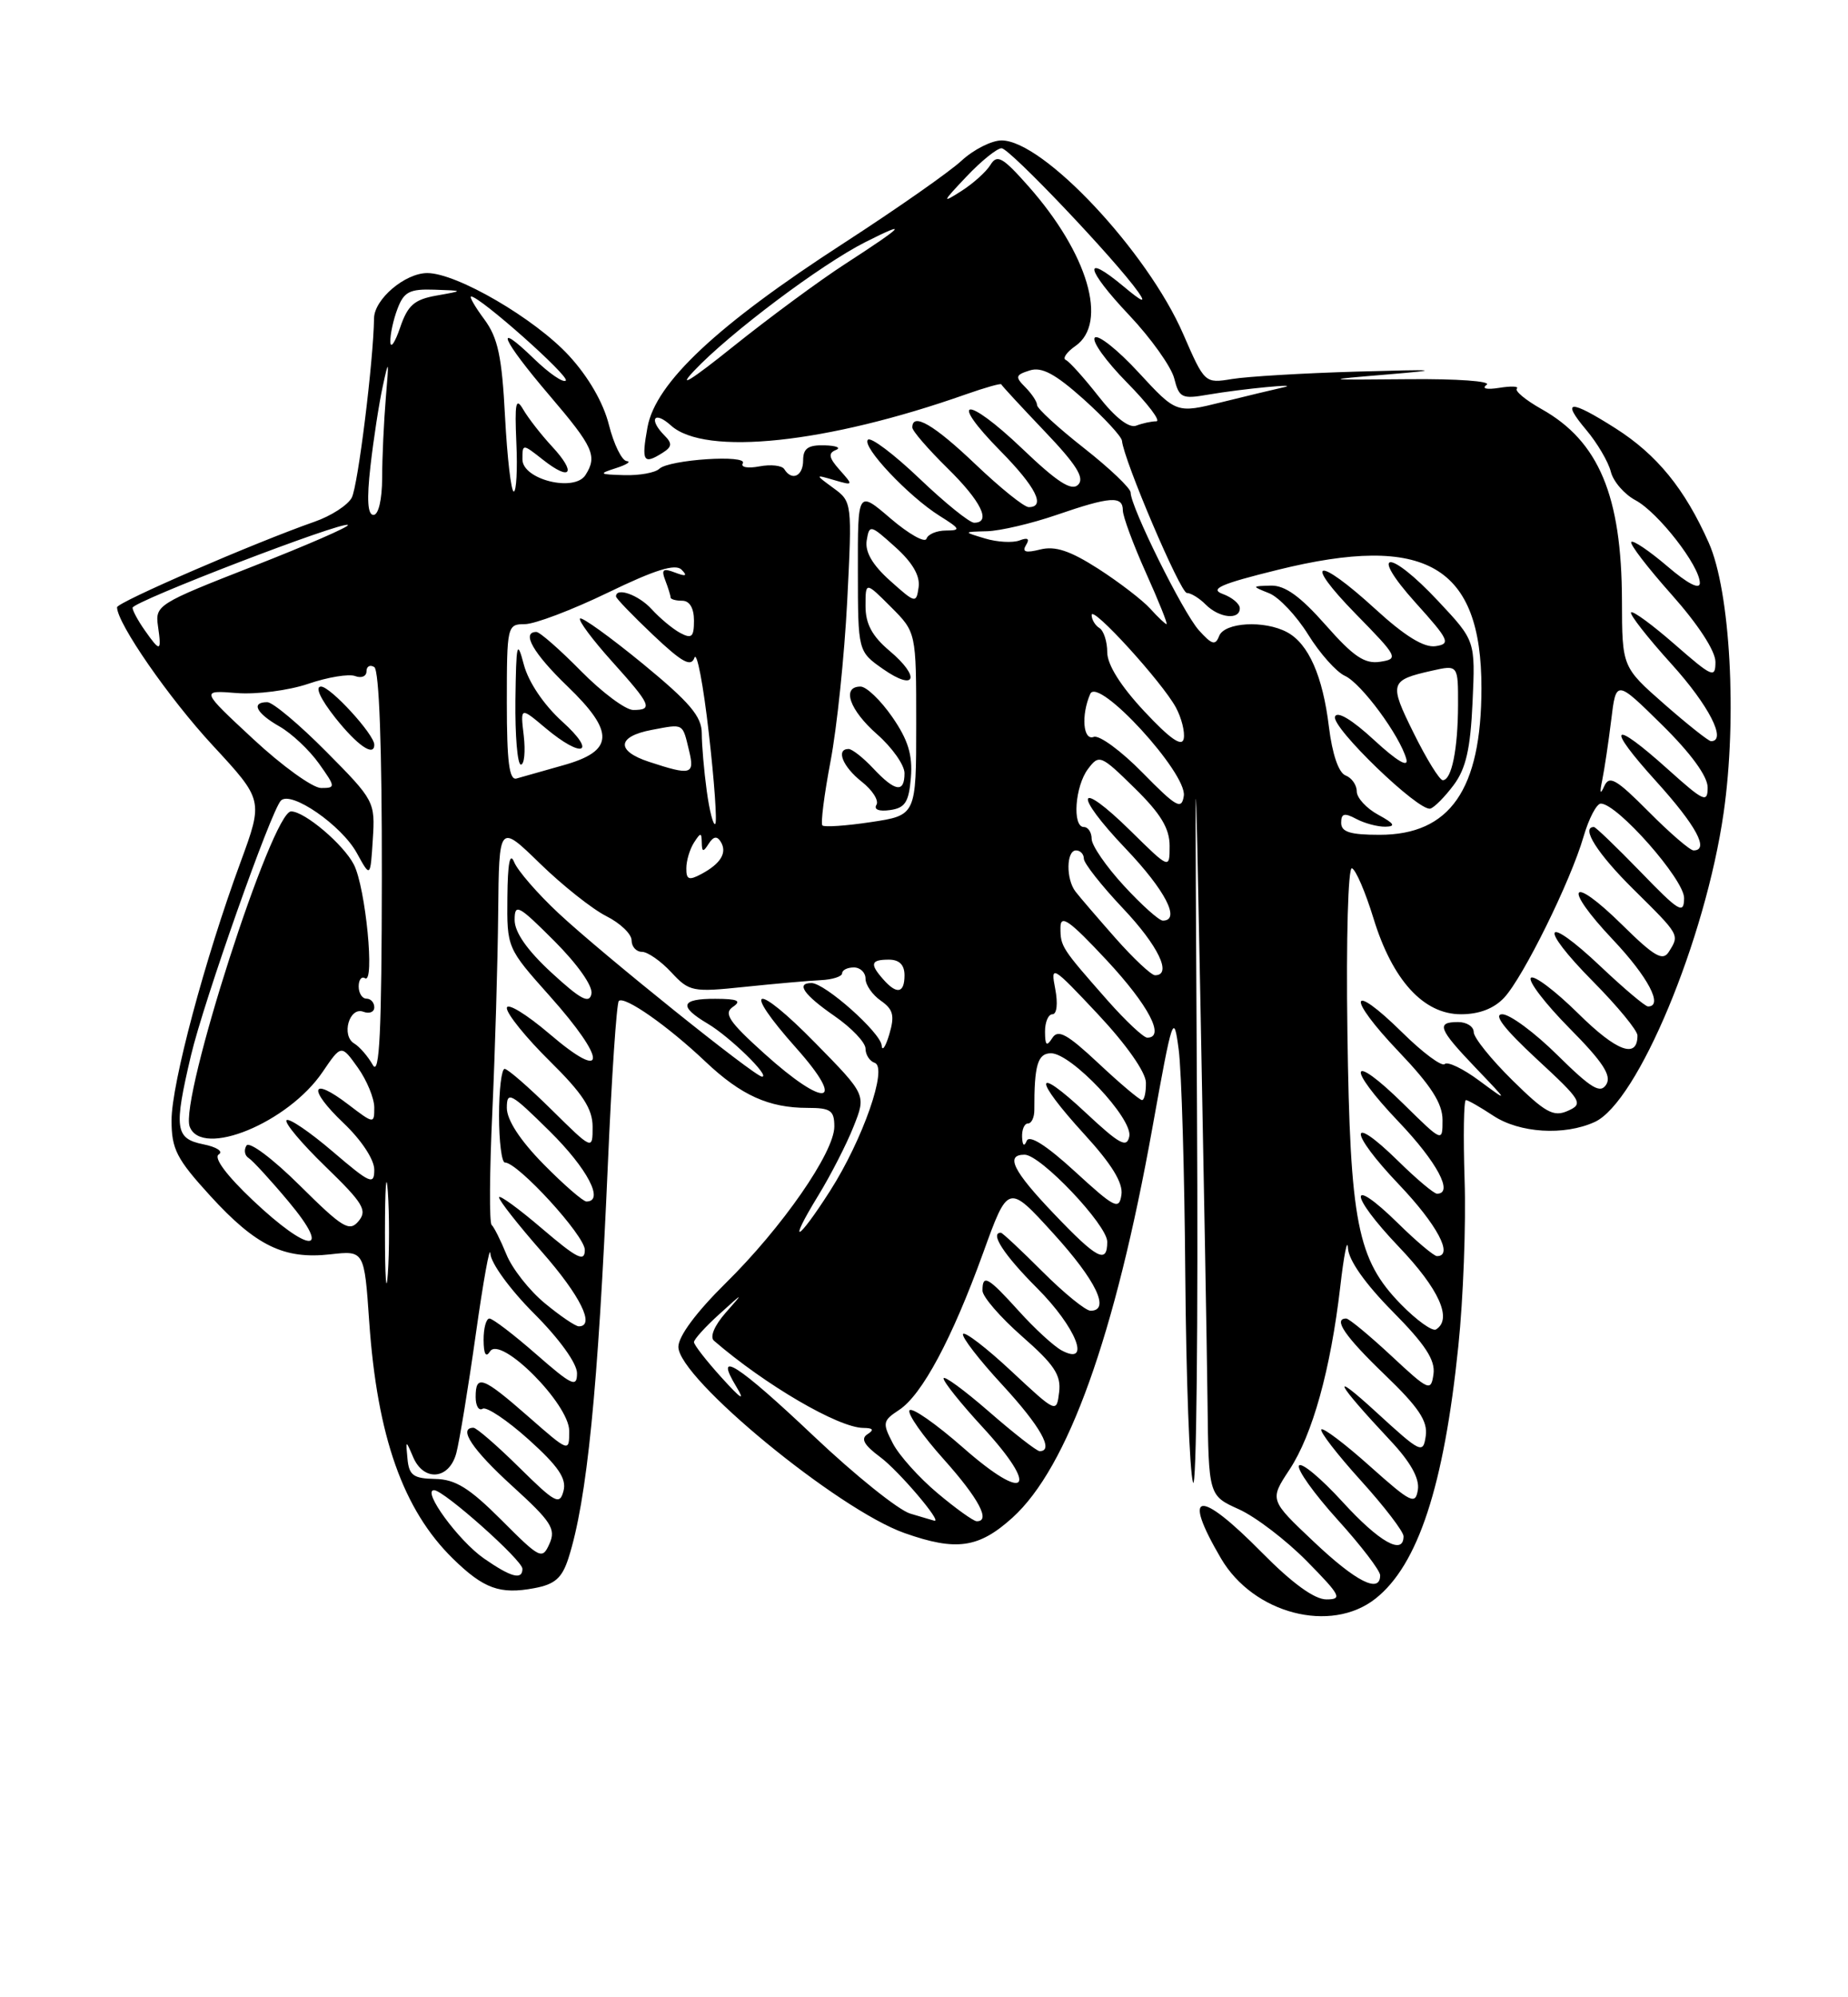 <?xml version="1.0" encoding="UTF-8" standalone="no"?>
<!DOCTYPE svg PUBLIC "-//W3C//DTD SVG 1.1//EN" "http://www.w3.org/Graphics/SVG/1.1/DTD/svg11.dtd" >
<svg xmlns="http://www.w3.org/2000/svg" xmlns:xlink="http://www.w3.org/1999/xlink" version="1.1" viewBox="0 0 237 256">
 <g >
 <path fill="currentColor"
d=" M 176.39 204.91 C 181.86 200.61 185.19 190.46 187.03 172.50 C 187.66 166.45 188.02 156.89 187.83 151.25 C 187.65 145.61 187.72 141.00 188.00 141.00 C 188.28 141.01 189.85 141.91 191.50 143.00 C 194.87 145.23 200.61 145.59 204.51 143.81 C 210.01 141.31 218.71 120.46 221.05 104.18 C 222.80 92.02 221.91 75.76 219.14 69.56 C 216.06 62.64 212.49 58.27 207.17 54.89 C 201.31 51.17 200.17 51.23 203.41 55.08 C 204.84 56.77 206.26 59.19 206.58 60.45 C 206.89 61.71 208.32 63.36 209.75 64.12 C 212.65 65.67 218.00 72.54 218.00 74.73 C 218.00 75.62 216.44 74.82 213.83 72.58 C 211.53 70.62 209.45 69.21 209.21 69.46 C 208.96 69.71 211.29 72.74 214.37 76.20 C 217.77 80.02 219.99 83.42 220.00 84.83 C 220.00 86.98 219.61 86.81 214.80 82.61 C 211.94 80.11 209.41 78.25 209.18 78.49 C 208.95 78.72 211.28 81.71 214.38 85.13 C 219.16 90.41 221.51 95.00 219.43 95.00 C 219.12 95.00 216.42 92.86 213.44 90.25 C 208.03 85.50 208.03 85.50 208.01 77.00 C 207.98 63.56 205.04 56.55 197.71 52.44 C 195.66 51.29 194.23 50.10 194.53 49.81 C 194.83 49.51 193.82 49.46 192.28 49.71 C 190.64 49.97 189.98 49.81 190.66 49.32 C 191.30 48.86 186.84 48.54 180.66 48.60 C 169.50 48.70 169.50 48.70 178.00 47.99 C 185.13 47.39 184.49 47.33 174.00 47.63 C 167.12 47.83 159.93 48.26 158.00 48.58 C 154.51 49.15 154.49 49.13 151.74 42.81 C 147.15 32.24 133.78 18.00 128.45 18.00 C 127.17 18.00 124.86 19.17 123.31 20.60 C 121.77 22.03 114.98 26.78 108.23 31.15 C 91.95 41.68 84.09 49.05 83.04 54.75 C 82.24 59.17 82.50 59.60 84.99 58.03 C 86.18 57.28 86.23 56.83 85.24 55.84 C 83.15 53.75 83.87 52.57 86.04 54.53 C 90.41 58.49 106.06 56.83 123.91 50.53 C 126.33 49.68 128.35 49.11 128.41 49.26 C 128.46 49.42 130.96 52.12 133.96 55.27 C 138.05 59.55 139.13 61.27 138.27 62.13 C 137.42 62.98 135.61 61.82 131.06 57.47 C 123.87 50.62 121.51 50.91 128.31 57.81 C 132.85 62.42 134.15 65.00 131.93 65.00 C 131.33 65.00 128.26 62.52 125.09 59.50 C 119.77 54.43 117.00 52.82 117.00 54.79 C 117.00 55.23 119.03 57.57 121.50 60.00 C 125.83 64.25 127.18 67.00 124.93 67.00 C 124.33 67.00 121.18 64.45 117.92 61.34 C 114.66 58.23 111.68 55.98 111.31 56.36 C 110.46 57.20 116.51 63.62 120.50 66.12 C 123.17 67.79 123.26 67.99 121.33 68.00 C 120.14 68.00 119.01 68.47 118.82 69.05 C 118.63 69.62 116.56 68.46 114.23 66.47 C 110.00 62.84 110.00 62.84 110.02 73.17 C 110.03 83.50 110.03 83.50 113.26 85.76 C 117.45 88.68 118.10 86.80 114.08 83.42 C 111.84 81.53 111.00 79.96 111.00 77.68 C 111.00 74.54 111.00 74.54 114.25 77.79 C 117.50 81.04 117.50 81.04 117.50 92.77 C 117.50 104.50 117.50 104.50 111.70 105.37 C 108.52 105.85 105.71 106.04 105.47 105.80 C 105.23 105.56 105.70 101.86 106.51 97.59 C 107.33 93.31 108.29 84.08 108.65 77.07 C 109.29 64.43 109.27 64.30 106.90 62.57 C 104.50 60.81 104.50 60.81 107.00 61.54 C 109.45 62.25 109.46 62.23 107.69 60.24 C 106.30 58.68 106.18 58.09 107.19 57.68 C 107.91 57.39 107.26 57.12 105.75 57.08 C 103.64 57.02 103.00 57.47 103.00 59.00 C 103.00 61.03 101.56 61.71 100.58 60.13 C 100.29 59.66 98.85 59.50 97.38 59.78 C 95.91 60.06 94.95 59.89 95.26 59.39 C 95.98 58.23 85.80 58.90 84.55 60.09 C 84.03 60.59 82.00 60.96 80.05 60.90 C 76.81 60.81 76.72 60.73 79.00 60.00 C 80.38 59.56 80.99 59.15 80.37 59.10 C 79.75 59.04 78.72 56.95 78.09 54.45 C 77.38 51.61 75.45 48.28 72.97 45.59 C 68.59 40.83 58.58 35.00 54.80 35.00 C 51.95 35.00 48.01 38.34 47.97 40.79 C 47.89 46.32 45.90 62.32 45.11 63.79 C 44.60 64.75 42.45 66.14 40.34 66.87 C 32.68 69.55 15.00 77.20 15.01 77.84 C 15.04 79.92 21.66 89.47 27.27 95.53 C 33.77 102.55 33.77 102.55 30.84 110.53 C 26.27 122.94 22.00 138.92 22.00 143.59 C 22.00 147.29 22.64 148.54 26.98 153.29 C 32.83 159.69 36.43 161.44 42.37 160.77 C 46.72 160.28 46.72 160.28 47.35 169.39 C 48.37 184.12 51.70 193.53 58.10 199.79 C 62.03 203.63 64.12 204.39 68.52 203.56 C 71.17 203.07 72.08 202.26 72.90 199.72 C 75.28 192.31 76.70 178.09 77.96 149.16 C 78.44 137.98 79.08 128.59 79.36 128.30 C 80.07 127.60 85.63 131.48 90.50 136.10 C 95.04 140.39 98.60 142.00 103.57 142.00 C 106.52 142.00 107.00 142.33 107.00 144.39 C 107.00 147.69 100.31 157.34 93.06 164.47 C 89.30 168.18 87.00 171.27 87.00 172.63 C 87.00 176.66 107.45 193.48 116.01 196.50 C 122.64 198.84 125.52 198.43 129.84 194.53 C 136.94 188.11 142.99 171.27 147.80 144.50 C 150.37 130.20 150.53 129.73 151.16 134.50 C 151.53 137.25 151.91 150.30 152.01 163.50 C 152.12 176.70 152.56 188.62 153.00 190.00 C 153.44 191.38 153.67 169.78 153.51 142.00 C 153.23 91.50 153.23 91.50 153.97 129.50 C 154.38 150.40 154.78 172.94 154.86 179.60 C 155.00 191.70 155.00 191.70 158.89 193.45 C 161.02 194.41 164.95 197.41 167.60 200.10 C 171.95 204.52 172.19 205.00 170.10 205.00 C 168.57 205.00 165.71 202.92 161.84 199.00 C 153.70 190.75 151.50 191.07 156.59 199.75 C 160.75 206.84 170.66 209.42 176.39 204.91 Z  M 116.82 99.65 C 117.05 96.75 116.46 94.83 114.43 91.90 C 112.94 89.75 111.11 88.00 110.36 88.00 C 107.89 88.00 108.94 91.01 112.50 94.13 C 114.42 95.82 116.00 98.06 116.00 99.10 C 116.00 101.67 114.81 101.49 112.00 98.50 C 110.71 97.12 109.28 96.00 108.83 96.00 C 107.16 96.00 108.07 98.27 110.51 100.19 C 111.89 101.27 112.74 102.61 112.40 103.16 C 112.03 103.76 112.74 104.03 114.14 103.83 C 116.08 103.56 116.56 102.82 116.82 99.65 Z  M 168.50 197.62 C 162.81 192.25 162.81 192.25 165.37 188.37 C 168.33 183.89 170.65 175.52 171.88 164.95 C 172.35 160.85 172.80 158.61 172.87 159.97 C 172.95 161.52 175.08 164.54 178.59 168.09 C 182.79 172.33 184.09 174.33 183.84 176.12 C 183.52 178.39 183.27 178.29 178.40 173.75 C 175.59 171.14 173.00 169.00 172.65 169.00 C 170.91 169.00 172.50 171.31 177.60 176.21 C 181.93 180.37 183.12 182.14 182.85 184.04 C 182.51 186.39 182.24 186.26 176.50 181.00 C 170.41 175.42 171.25 177.11 178.30 184.63 C 180.88 187.37 182.06 189.48 181.84 190.93 C 181.53 192.92 180.98 192.65 175.70 187.94 C 172.52 185.09 169.70 182.96 169.46 183.21 C 169.21 183.46 171.48 186.40 174.50 189.74 C 177.53 193.08 180.00 196.31 180.00 196.91 C 180.00 199.41 176.89 197.66 172.17 192.49 C 169.40 189.46 166.89 187.37 166.59 187.85 C 166.30 188.33 168.52 191.44 171.53 194.77 C 174.54 198.09 177.00 201.31 177.00 201.91 C 177.00 204.30 173.91 202.74 168.50 197.62 Z  M 62.06 199.75 C 58.80 197.48 54.06 191.00 55.67 191.00 C 56.91 191.00 67.00 199.97 67.00 201.08 C 67.00 202.56 65.53 202.16 62.06 199.75 Z  M 64.30 194.82 C 60.19 190.71 58.40 189.60 55.80 189.56 C 53.03 189.51 52.46 189.10 52.26 187.00 C 52.02 184.54 52.03 184.53 52.98 186.75 C 54.34 189.95 57.61 189.66 58.52 186.25 C 58.92 184.74 60.05 177.88 61.02 171.00 C 61.99 164.12 62.83 159.48 62.89 160.68 C 62.95 161.90 65.43 165.30 68.50 168.37 C 71.74 171.61 74.00 174.75 74.00 176.01 C 74.00 177.89 73.36 177.59 68.77 173.58 C 65.89 171.06 63.19 169.00 62.77 169.00 C 62.35 169.00 62.01 170.24 62.02 171.75 C 62.03 173.55 62.31 174.06 62.84 173.22 C 64.18 171.11 73.00 179.95 73.00 183.40 C 73.00 186.16 73.00 186.16 67.77 181.58 C 61.90 176.44 61.00 176.11 61.00 179.06 C 61.00 180.19 61.40 180.87 61.90 180.56 C 62.39 180.26 65.05 182.04 67.80 184.51 C 71.60 187.93 72.68 189.51 72.27 191.09 C 71.78 192.96 71.22 192.66 66.58 188.08 C 63.75 185.29 61.11 183.00 60.72 183.00 C 58.70 183.00 60.59 185.83 65.72 190.49 C 70.70 195.02 71.32 195.97 70.47 197.86 C 69.54 199.94 69.28 199.81 64.30 194.82 Z  M 116.73 194.00 C 115.21 193.54 109.65 189.08 104.37 184.08 C 94.59 174.83 91.45 172.83 94.44 177.75 C 95.61 179.69 95.06 179.35 92.55 176.58 C 90.60 174.43 89.00 172.38 89.00 172.02 C 89.00 171.67 90.46 170.05 92.25 168.44 C 95.40 165.58 95.43 165.58 93.06 168.26 C 91.62 169.90 91.01 171.36 91.56 171.84 C 98.13 177.51 107.52 182.99 110.71 183.02 C 111.98 183.03 112.14 183.26 111.25 183.83 C 110.35 184.40 110.81 185.22 112.90 186.77 C 115.26 188.52 120.96 195.22 119.82 194.91 C 119.64 194.87 118.25 194.45 116.73 194.00 Z  M 120.22 191.37 C 117.87 189.40 115.29 186.53 114.50 184.99 C 113.15 182.39 113.20 182.10 115.30 180.72 C 118.24 178.80 122.10 171.59 126.08 160.60 C 129.29 151.72 129.29 151.72 135.10 158.11 C 140.58 164.13 142.44 168.00 139.86 168.00 C 139.23 168.00 136.46 165.75 133.71 163.00 C 130.96 160.25 128.55 158.00 128.36 158.00 C 126.90 158.00 128.77 160.87 133.00 165.10 C 138.01 170.11 140.01 175.14 136.16 173.09 C 135.15 172.55 132.68 170.28 130.67 168.05 C 126.69 163.65 126.00 163.26 126.00 165.42 C 126.00 166.20 128.29 168.84 131.08 171.29 C 135.20 174.90 136.10 176.24 135.83 178.44 C 135.50 181.14 135.48 181.13 129.70 175.74 C 126.52 172.77 123.73 170.63 123.51 170.98 C 123.29 171.33 125.56 174.28 128.56 177.52 C 133.43 182.80 135.23 186.00 133.33 186.00 C 132.96 186.00 130.03 183.72 126.83 180.93 C 123.62 178.14 121.00 176.23 121.01 176.68 C 121.01 177.13 123.27 179.95 126.04 182.95 C 133.40 190.94 131.71 192.75 123.56 185.59 C 120.03 182.49 116.92 180.32 116.64 180.77 C 116.36 181.22 118.34 184.04 121.03 187.04 C 125.53 192.07 127.10 195.03 125.25 194.98 C 124.84 194.97 122.57 193.35 120.22 191.37 Z  M 179.67 167.18 C 174.06 161.43 173.14 156.77 172.80 132.25 C 172.63 120.29 172.89 111.13 173.38 111.29 C 173.87 111.45 175.11 114.34 176.14 117.69 C 178.57 125.63 182.56 130.00 187.36 130.00 C 189.71 130.00 191.60 129.27 192.91 127.87 C 195.36 125.23 201.42 112.96 203.08 107.25 C 203.76 104.91 204.76 103.00 205.30 103.00 C 207.41 103.00 216.00 112.73 215.98 115.11 C 215.96 117.24 215.34 116.86 210.40 111.75 C 207.33 108.59 204.64 106.00 204.42 106.00 C 202.69 106.00 204.87 109.43 209.50 114.00 C 215.46 119.89 215.41 119.80 214.02 122.00 C 213.25 123.23 212.17 122.61 208.06 118.56 C 201.34 111.94 200.32 113.53 206.84 120.43 C 211.36 125.21 213.36 129.00 211.35 129.00 C 210.99 129.00 208.26 126.70 205.29 123.89 C 197.99 116.98 197.16 118.59 204.31 125.81 C 207.44 128.97 210.00 132.08 210.00 132.72 C 210.00 135.76 207.34 134.78 202.43 129.93 C 199.47 127.01 196.73 124.94 196.33 125.33 C 195.94 125.73 198.16 128.63 201.27 131.78 C 205.56 136.11 206.71 137.86 206.00 139.00 C 205.24 140.22 204.09 139.53 199.75 135.25 C 196.83 132.36 193.64 130.00 192.66 130.00 C 191.47 130.00 192.93 131.89 197.05 135.71 C 202.87 141.09 203.10 141.48 201.07 142.38 C 199.24 143.20 198.18 142.62 193.96 138.46 C 191.23 135.77 189.00 133.00 189.00 132.29 C 189.00 131.58 188.10 131.00 187.00 131.00 C 184.14 131.00 184.47 131.87 189.25 136.87 C 193.50 141.31 193.50 141.31 189.72 138.52 C 187.65 136.98 185.65 136.02 185.28 136.38 C 184.92 136.75 182.46 134.93 179.83 132.33 C 173.02 125.63 172.64 127.72 179.38 134.79 C 183.53 139.14 185.00 141.43 185.00 143.55 C 185.00 146.42 185.00 146.42 180.02 141.52 C 173.07 134.68 172.53 136.61 179.38 143.79 C 184.31 148.96 186.46 153.00 184.29 153.00 C 183.90 153.00 181.66 151.12 179.31 148.81 C 172.88 142.50 172.94 145.03 179.38 151.79 C 184.31 156.96 186.46 161.00 184.29 161.00 C 183.90 161.00 181.66 159.12 179.31 156.81 C 172.88 150.50 172.94 153.03 179.38 159.79 C 184.57 165.22 186.30 169.08 184.16 170.40 C 183.70 170.68 181.68 169.23 179.67 167.18 Z  M 69.87 167.04 C 67.89 165.41 65.68 162.60 64.95 160.79 C 64.21 158.98 63.36 157.28 63.05 157.00 C 62.74 156.72 62.78 150.20 63.14 142.50 C 63.49 134.80 63.83 123.34 63.89 117.03 C 64.00 105.57 64.00 105.57 69.25 110.68 C 72.14 113.49 75.96 116.52 77.75 117.42 C 79.54 118.32 81.00 119.71 81.00 120.53 C 81.00 121.34 81.60 122.00 82.33 122.00 C 83.05 122.00 84.74 123.17 86.08 124.61 C 88.40 127.11 88.80 127.19 95.50 126.49 C 99.35 126.09 103.74 125.70 105.25 125.63 C 106.76 125.56 108.00 125.16 108.00 124.75 C 108.00 124.34 108.67 124.00 109.50 124.00 C 110.33 124.00 111.00 124.65 111.00 125.44 C 111.00 126.24 111.88 127.51 112.96 128.26 C 114.56 129.38 114.76 130.17 114.05 132.57 C 113.57 134.18 113.13 134.82 113.07 134.00 C 112.95 132.36 105.79 126.00 104.07 126.00 C 102.03 126.00 103.09 127.51 107.04 130.24 C 109.22 131.75 111.00 133.62 111.00 134.41 C 111.00 135.19 111.53 136.01 112.18 136.23 C 113.89 136.80 110.65 146.08 106.44 152.66 C 102.21 159.27 100.94 159.77 104.93 153.25 C 106.53 150.64 108.57 146.66 109.46 144.41 C 111.09 140.33 111.09 140.33 104.58 133.70 C 96.82 125.78 94.93 126.28 102.12 134.34 C 108.66 141.68 105.89 142.14 98.00 135.02 C 93.47 130.94 92.77 129.88 94.00 129.05 C 95.14 128.27 94.61 128.03 91.75 128.02 C 87.30 128.00 86.99 128.97 90.75 131.20 C 93.58 132.87 98.84 138.00 97.73 138.00 C 96.81 138.00 77.28 122.32 71.63 117.05 C 68.95 114.55 66.39 111.60 65.94 110.50 C 65.39 109.16 65.11 110.64 65.07 115.00 C 65.01 121.49 65.01 121.51 70.50 127.66 C 77.89 135.94 77.89 138.86 70.50 132.54 C 67.47 129.96 65.00 128.46 65.00 129.21 C 65.00 129.96 67.47 133.01 70.50 136.00 C 74.74 140.18 76.00 142.12 76.00 144.43 C 76.00 147.43 76.00 147.43 70.72 142.22 C 67.81 139.35 65.11 137.00 64.72 137.00 C 64.32 137.00 64.00 139.70 64.00 143.00 C 64.00 146.30 64.34 149.00 64.75 149.00 C 66.42 149.00 75.00 158.37 75.00 160.20 C 75.00 161.81 74.03 161.32 69.50 157.46 C 66.47 154.87 64.00 153.08 64.00 153.47 C 64.00 153.87 66.47 157.01 69.50 160.46 C 74.43 166.07 76.37 170.00 74.23 170.00 C 73.80 170.00 71.84 168.67 69.87 167.04 Z  M 49.37 158.00 C 49.37 152.22 49.54 149.86 49.74 152.75 C 49.94 155.64 49.94 160.36 49.74 163.25 C 49.54 166.14 49.37 163.78 49.37 158.00 Z  M 135.17 155.58 C 129.91 150.08 128.88 148.00 131.40 148.00 C 133.45 148.00 142.00 157.01 142.00 159.16 C 142.00 162.06 140.70 161.38 135.17 155.58 Z  M 32.41 153.83 C 29.04 150.64 27.37 148.39 28.05 147.97 C 28.67 147.59 27.79 147.01 26.08 146.67 C 22.46 145.94 22.28 144.66 24.49 135.29 C 26.13 128.34 34.73 103.98 36.02 102.62 C 37.30 101.28 43.82 105.78 45.77 109.35 C 47.50 112.50 47.50 112.50 47.81 107.59 C 48.12 102.76 48.02 102.57 41.84 96.34 C 38.38 92.85 34.98 90.00 34.28 90.00 C 32.15 90.00 32.85 91.41 35.84 93.11 C 37.39 93.99 39.67 96.13 40.90 97.86 C 43.05 100.88 43.06 101.00 41.18 101.00 C 40.11 101.00 36.19 98.18 32.48 94.73 C 25.73 88.46 25.73 88.46 30.35 88.83 C 32.90 89.03 37.01 88.50 39.52 87.65 C 42.03 86.79 44.74 86.35 45.54 86.65 C 46.34 86.96 47.00 86.69 47.00 86.05 C 47.00 85.41 47.45 85.16 48.00 85.50 C 48.63 85.89 48.99 95.89 48.97 112.31 C 48.95 132.32 48.67 138.03 47.81 136.50 C 47.19 135.40 46.12 134.16 45.43 133.75 C 43.73 132.73 44.80 128.99 46.60 129.68 C 47.37 129.97 48.00 129.72 48.00 129.11 C 48.00 128.50 47.55 128.00 47.00 128.00 C 46.45 128.00 46.00 127.30 46.00 126.44 C 46.00 125.58 46.36 125.11 46.81 125.38 C 48.10 126.18 46.89 113.77 45.39 110.83 C 44.07 108.24 39.07 104.00 37.33 104.00 C 34.88 104.00 22.99 140.93 24.33 144.41 C 25.88 148.46 36.96 143.90 41.37 137.40 C 43.77 133.87 43.77 133.87 45.89 136.84 C 47.05 138.47 48.00 140.77 48.00 141.96 C 48.00 144.07 47.95 144.07 44.66 141.56 C 39.85 137.88 39.43 139.54 44.06 143.95 C 46.35 146.12 48.00 148.63 48.00 149.92 C 48.00 151.94 47.49 151.72 42.66 147.59 C 39.72 145.08 37.06 143.27 36.75 143.58 C 36.44 143.89 38.69 146.57 41.75 149.53 C 46.57 154.20 47.14 155.13 45.99 156.51 C 44.81 157.93 43.96 157.41 38.45 151.95 C 34.97 148.50 31.96 146.25 31.61 146.83 C 31.25 147.40 31.38 148.12 31.89 148.43 C 32.40 148.75 34.70 151.25 37.00 154.00 C 42.71 160.82 39.68 160.70 32.41 153.83 Z  M 48.00 95.45 C 48.00 94.13 42.38 88.00 41.17 88.00 C 40.36 88.00 41.09 89.58 43.00 92.00 C 45.81 95.54 48.00 97.06 48.00 95.45 Z  M 137.84 150.14 C 134.17 146.78 132.00 145.41 131.67 146.23 C 131.35 147.01 131.13 146.83 131.08 145.75 C 131.04 144.79 131.37 144.00 131.83 144.00 C 132.29 144.00 132.66 143.21 132.65 142.25 C 132.63 136.52 133.08 135.00 134.79 135.00 C 137.39 135.00 145.27 143.35 144.83 145.64 C 144.52 147.19 143.60 146.69 139.23 142.61 C 132.55 136.37 132.45 138.14 139.07 145.39 C 142.57 149.21 144.05 151.62 143.82 153.13 C 143.53 155.13 142.98 154.85 137.84 150.14 Z  M 69.71 149.22 C 66.70 146.16 65.00 143.55 65.00 142.00 C 65.00 139.79 65.50 140.06 70.50 145.00 C 75.34 149.78 77.55 154.00 75.21 154.00 C 74.78 154.00 72.30 151.85 69.71 149.22 Z  M 140.89 136.30 C 136.85 132.52 135.69 131.88 134.95 133.05 C 134.23 134.18 134.03 134.00 134.02 132.25 C 134.01 131.01 134.44 130.00 134.97 130.00 C 135.54 130.00 135.69 128.62 135.33 126.75 C 134.72 123.62 134.92 123.73 140.81 130.00 C 144.44 133.87 146.93 137.41 146.96 138.75 C 146.98 139.99 146.76 141.00 146.46 141.00 C 146.16 141.00 143.65 138.89 140.89 136.30 Z  M 142.06 128.25 C 136.13 121.52 136.00 121.32 136.00 118.91 C 136.00 117.14 137.12 117.93 141.96 123.11 C 147.32 128.87 149.48 133.00 147.13 133.00 C 146.65 133.00 144.37 130.86 142.06 128.25 Z  M 70.75 124.69 C 67.62 121.81 66.00 119.50 66.00 117.92 C 66.00 115.74 66.47 115.99 71.10 120.62 C 74.09 123.62 76.06 126.41 75.85 127.39 C 75.58 128.70 74.47 128.11 70.75 124.69 Z  M 113.25 125.50 C 111.52 123.54 111.68 123.00 114.00 123.00 C 115.33 123.00 116.00 123.67 116.00 125.00 C 116.00 127.33 115.01 127.51 113.25 125.50 Z  M 143.06 120.25 C 140.76 117.64 138.45 114.96 137.94 114.29 C 136.69 112.69 136.74 109.00 138.00 109.00 C 138.55 109.00 139.00 109.48 139.00 110.06 C 139.00 110.64 141.25 113.50 144.00 116.41 C 148.55 121.21 150.37 125.00 148.13 125.00 C 147.65 125.00 145.37 122.86 143.06 120.25 Z  M 144.13 113.52 C 141.86 111.06 140.00 108.36 140.00 107.52 C 140.00 106.69 139.55 106.00 139.00 106.00 C 137.49 106.00 137.86 100.76 139.54 98.55 C 140.96 96.67 141.17 96.75 145.51 101.01 C 148.86 104.29 150.00 106.18 150.00 108.42 C 150.00 111.42 150.00 111.42 145.02 106.52 C 138.07 99.68 137.53 101.61 144.38 108.79 C 149.45 114.11 151.46 118.00 149.13 118.00 C 148.65 118.00 146.40 115.99 144.13 113.52 Z  M 88.02 111.29 C 88.02 110.30 88.47 108.83 89.00 108.00 C 89.86 106.67 89.97 106.67 90.00 108.00 C 90.02 109.22 90.19 109.25 90.89 108.14 C 91.49 107.20 91.96 107.12 92.43 107.89 C 93.29 109.28 92.45 110.69 89.94 112.03 C 88.35 112.88 88.00 112.74 88.02 111.29 Z  M 211.44 104.04 C 207.25 99.83 206.38 99.33 205.73 100.79 C 205.22 101.93 205.13 101.67 205.48 100.00 C 205.76 98.62 206.28 95.16 206.63 92.31 C 207.26 87.11 207.26 87.11 213.13 92.89 C 216.85 96.55 219.00 99.50 219.00 100.93 C 219.00 102.97 218.51 102.74 213.89 98.59 C 206.63 92.07 205.84 92.91 212.42 100.17 C 217.54 105.83 219.25 109.00 217.19 109.00 C 216.74 109.00 214.15 106.77 211.44 104.04 Z  M 172.00 105.46 C 172.00 104.26 172.41 104.15 173.93 104.96 C 175.00 105.53 176.69 105.98 177.68 105.96 C 179.05 105.93 178.81 105.55 176.75 104.43 C 175.24 103.61 174.00 102.26 174.00 101.44 C 174.00 100.61 173.35 99.69 172.56 99.39 C 171.67 99.04 170.86 96.66 170.43 93.17 C 169.64 86.64 167.81 82.50 165.06 81.03 C 162.15 79.47 157.03 79.76 156.35 81.52 C 155.87 82.77 155.42 82.64 153.74 80.77 C 151.69 78.47 145.00 64.97 145.00 63.13 C 145.00 62.58 142.30 60.01 139.00 57.42 C 135.70 54.83 133.00 52.35 133.00 51.92 C 133.00 51.49 132.32 50.47 131.50 49.64 C 130.16 48.30 130.22 48.06 132.06 47.48 C 133.60 46.99 135.32 47.91 138.96 51.16 C 141.62 53.55 143.84 55.95 143.89 56.50 C 144.12 58.99 151.38 76.00 152.21 76.00 C 152.72 76.00 153.82 76.67 154.64 77.50 C 156.36 79.22 159.00 79.50 159.00 77.97 C 159.00 77.40 158.02 76.57 156.81 76.13 C 155.08 75.49 156.55 74.84 163.86 73.04 C 182.85 68.34 190.01 72.50 189.99 88.22 C 189.98 101.21 185.96 107.00 176.92 107.00 C 173.16 107.00 172.00 106.64 172.00 105.46 Z  M 186.43 100.62 C 188.00 98.52 188.58 95.99 188.85 90.00 C 189.21 82.13 189.21 82.13 184.47 77.07 C 178.11 70.27 175.41 70.44 181.54 77.25 C 185.86 82.04 186.08 82.53 184.11 82.82 C 182.63 83.04 180.18 81.54 176.39 78.07 C 168.83 71.16 166.97 71.64 173.90 78.72 C 179.28 84.21 179.40 84.45 177.00 84.82 C 175.01 85.13 173.58 84.16 170.00 80.10 C 166.77 76.44 164.80 75.02 163.00 75.06 C 160.50 75.13 160.50 75.13 162.77 76.04 C 164.02 76.54 166.27 78.93 167.77 81.34 C 169.27 83.76 171.39 86.13 172.47 86.62 C 174.57 87.56 179.55 94.31 180.36 97.30 C 180.66 98.45 179.15 97.55 176.23 94.86 C 173.37 92.22 171.47 91.09 171.21 91.86 C 170.75 93.25 181.96 104.06 183.44 103.64 C 183.96 103.49 185.30 102.13 186.43 100.62 Z  M 90.64 101.39 C 90.29 98.82 90.00 95.50 90.00 94.00 C 90.00 91.83 88.47 90.03 82.42 85.06 C 78.24 81.64 74.63 79.04 74.39 79.28 C 74.14 79.52 75.98 81.99 78.47 84.76 C 83.51 90.36 83.79 91.00 81.21 91.00 C 80.23 91.00 77.21 88.75 74.50 86.00 C 71.79 83.25 69.22 81.00 68.79 81.00 C 66.82 81.00 68.39 83.74 72.75 87.94 C 78.90 93.86 78.77 96.27 72.19 98.10 C 69.61 98.82 66.94 99.58 66.25 99.78 C 65.31 100.06 65.00 97.66 65.00 90.07 C 65.00 80.23 65.05 80.00 67.30 80.00 C 68.57 80.00 73.37 78.18 77.96 75.96 C 84.03 73.02 86.62 72.22 87.41 73.02 C 88.20 73.82 87.97 73.92 86.58 73.39 C 85.02 72.79 84.78 72.99 85.33 74.41 C 85.70 75.37 86.00 76.35 86.00 76.58 C 86.00 76.81 86.67 77.00 87.50 77.00 C 88.44 77.00 89.00 77.95 89.00 79.54 C 89.00 81.65 88.71 81.91 87.24 81.13 C 86.27 80.61 84.63 79.24 83.58 78.09 C 81.92 76.26 79.00 75.21 79.00 76.45 C 79.00 76.69 81.14 78.91 83.75 81.38 C 87.48 84.91 88.62 85.54 89.06 84.30 C 89.37 83.43 90.20 87.77 90.90 93.94 C 91.61 100.10 91.98 105.35 91.73 105.60 C 91.48 105.85 90.99 103.95 90.64 101.39 Z  M 67.17 94.30 C 66.73 90.60 66.73 90.60 69.94 93.30 C 74.72 97.32 76.64 96.57 72.09 92.47 C 69.75 90.35 67.79 87.45 67.19 85.22 C 66.31 81.89 66.20 82.37 66.10 89.75 C 66.05 94.29 66.36 98.00 66.80 98.00 C 67.24 98.00 67.40 96.33 67.17 94.30 Z  M 146.52 99.03 C 143.78 96.24 140.97 94.18 140.27 94.45 C 138.90 94.98 138.63 91.67 139.82 88.94 C 140.82 86.65 152.27 99.12 151.82 102.01 C 151.54 103.84 150.88 103.47 146.52 99.03 Z  M 83.25 97.65 C 78.96 96.25 79.12 94.39 83.60 93.55 C 87.74 92.77 87.51 92.64 88.38 96.25 C 89.11 99.29 88.63 99.42 83.25 97.65 Z  M 146.75 91.17 C 143.72 87.93 142.00 85.19 142.00 83.60 C 142.00 82.24 141.55 80.84 141.00 80.50 C 140.45 80.16 140.00 79.41 140.00 78.83 C 140.00 77.51 149.05 87.43 150.81 90.69 C 151.53 92.03 151.98 93.82 151.81 94.68 C 151.59 95.78 150.08 94.73 146.75 91.17 Z  M 18.56 80.78 C 17.70 79.56 17.00 78.26 17.00 77.90 C 17.00 77.11 44.05 66.72 44.62 67.29 C 44.83 67.50 39.35 69.89 32.44 72.59 C 20.24 77.36 19.88 77.58 20.26 80.25 C 20.74 83.58 20.56 83.63 18.56 80.78 Z  M 147.51 78.01 C 146.52 76.92 143.52 74.62 140.85 72.90 C 137.24 70.59 135.33 69.95 133.41 70.43 C 131.53 70.90 131.04 70.75 131.58 69.87 C 132.09 69.05 131.82 68.86 130.75 69.27 C 129.88 69.60 127.89 69.49 126.33 69.02 C 123.50 68.17 123.50 68.17 126.59 68.09 C 128.29 68.04 132.30 67.10 135.50 66.00 C 142.38 63.63 144.00 63.52 144.00 65.41 C 144.00 66.18 145.33 69.78 146.96 73.41 C 148.59 77.03 149.78 80.00 149.61 80.00 C 149.45 80.00 148.50 79.11 147.51 78.01 Z  M 114.15 74.43 C 111.89 72.41 110.92 70.74 111.15 69.28 C 111.49 67.20 111.61 67.23 114.81 70.11 C 117.02 72.09 118.02 73.81 117.81 75.26 C 117.51 77.37 117.40 77.34 114.15 74.43 Z  M 47.51 59.75 C 47.90 56.31 48.61 51.70 49.09 49.50 C 49.86 45.92 49.90 46.08 49.48 51.00 C 49.23 54.02 49.01 58.64 49.01 61.25 C 49.00 64.03 48.54 66.00 47.90 66.00 C 47.15 66.00 47.02 64.05 47.51 59.75 Z  M 64.77 53.43 C 64.37 45.69 63.86 43.30 62.11 40.93 C 60.91 39.32 60.16 38.00 60.42 38.00 C 61.55 38.00 73.09 48.25 72.56 48.78 C 72.23 49.10 70.40 47.84 68.49 45.99 C 63.20 40.87 64.31 43.47 70.50 50.72 C 76.11 57.29 76.63 58.45 75.09 60.88 C 73.68 63.12 67.00 61.47 67.00 58.88 C 67.00 56.86 67.01 56.86 69.65 58.94 C 73.22 61.75 73.97 60.65 70.81 57.24 C 69.41 55.73 67.75 53.60 67.11 52.50 C 66.15 50.85 66.00 51.61 66.22 56.75 C 66.38 60.19 66.22 63.00 65.89 63.00 C 65.55 63.00 65.05 58.69 64.77 53.43 Z  M 140.89 50.81 C 139.03 48.44 137.14 46.34 136.69 46.14 C 136.23 45.95 136.79 45.13 137.93 44.34 C 142.15 41.38 139.52 32.49 131.90 23.88 C 128.59 20.14 127.88 19.74 127.03 21.12 C 126.49 22.01 124.80 23.53 123.27 24.50 C 120.75 26.11 120.81 25.94 123.95 22.63 C 125.84 20.63 127.87 19.00 128.45 19.00 C 129.47 19.00 143.02 33.25 145.97 37.42 C 147.03 38.93 146.52 38.74 144.09 36.71 C 138.78 32.28 139.21 34.47 144.80 40.38 C 147.61 43.35 150.21 47.01 150.59 48.50 C 151.22 50.99 151.57 51.17 154.89 50.59 C 159.30 49.83 167.29 49.07 164.50 49.67 C 163.40 49.91 159.88 50.76 156.68 51.55 C 150.87 52.99 150.87 52.99 146.03 47.75 C 143.37 44.86 140.84 42.85 140.41 43.27 C 139.97 43.70 141.83 46.29 144.52 49.02 C 147.22 51.76 148.92 54.00 148.29 54.00 C 147.67 54.00 146.51 54.25 145.71 54.56 C 144.80 54.91 143.01 53.52 140.89 50.81 Z  M 89.00 47.54 C 93.58 42.69 105.32 33.88 111.00 31.02 C 116.68 28.16 115.97 28.92 108.44 33.80 C 105.17 35.91 98.67 40.70 94.00 44.44 C 88.65 48.73 86.80 49.88 89.00 47.54 Z  M 50.06 43.82 C 50.03 42.89 50.44 40.98 50.98 39.57 C 51.80 37.40 52.53 37.02 55.73 37.13 C 59.50 37.26 59.50 37.26 56.00 37.88 C 53.12 38.39 52.29 39.12 51.31 42.00 C 50.65 43.92 50.09 44.74 50.06 43.82 Z  M 181.30 93.96 C 178.12 87.55 178.22 87.19 183.62 85.97 C 187.00 85.21 187.00 85.21 186.99 90.36 C 186.97 96.03 186.17 100.00 185.03 100.00 C 184.62 100.00 182.94 97.28 181.30 93.96 Z "/>
</g>
</svg>